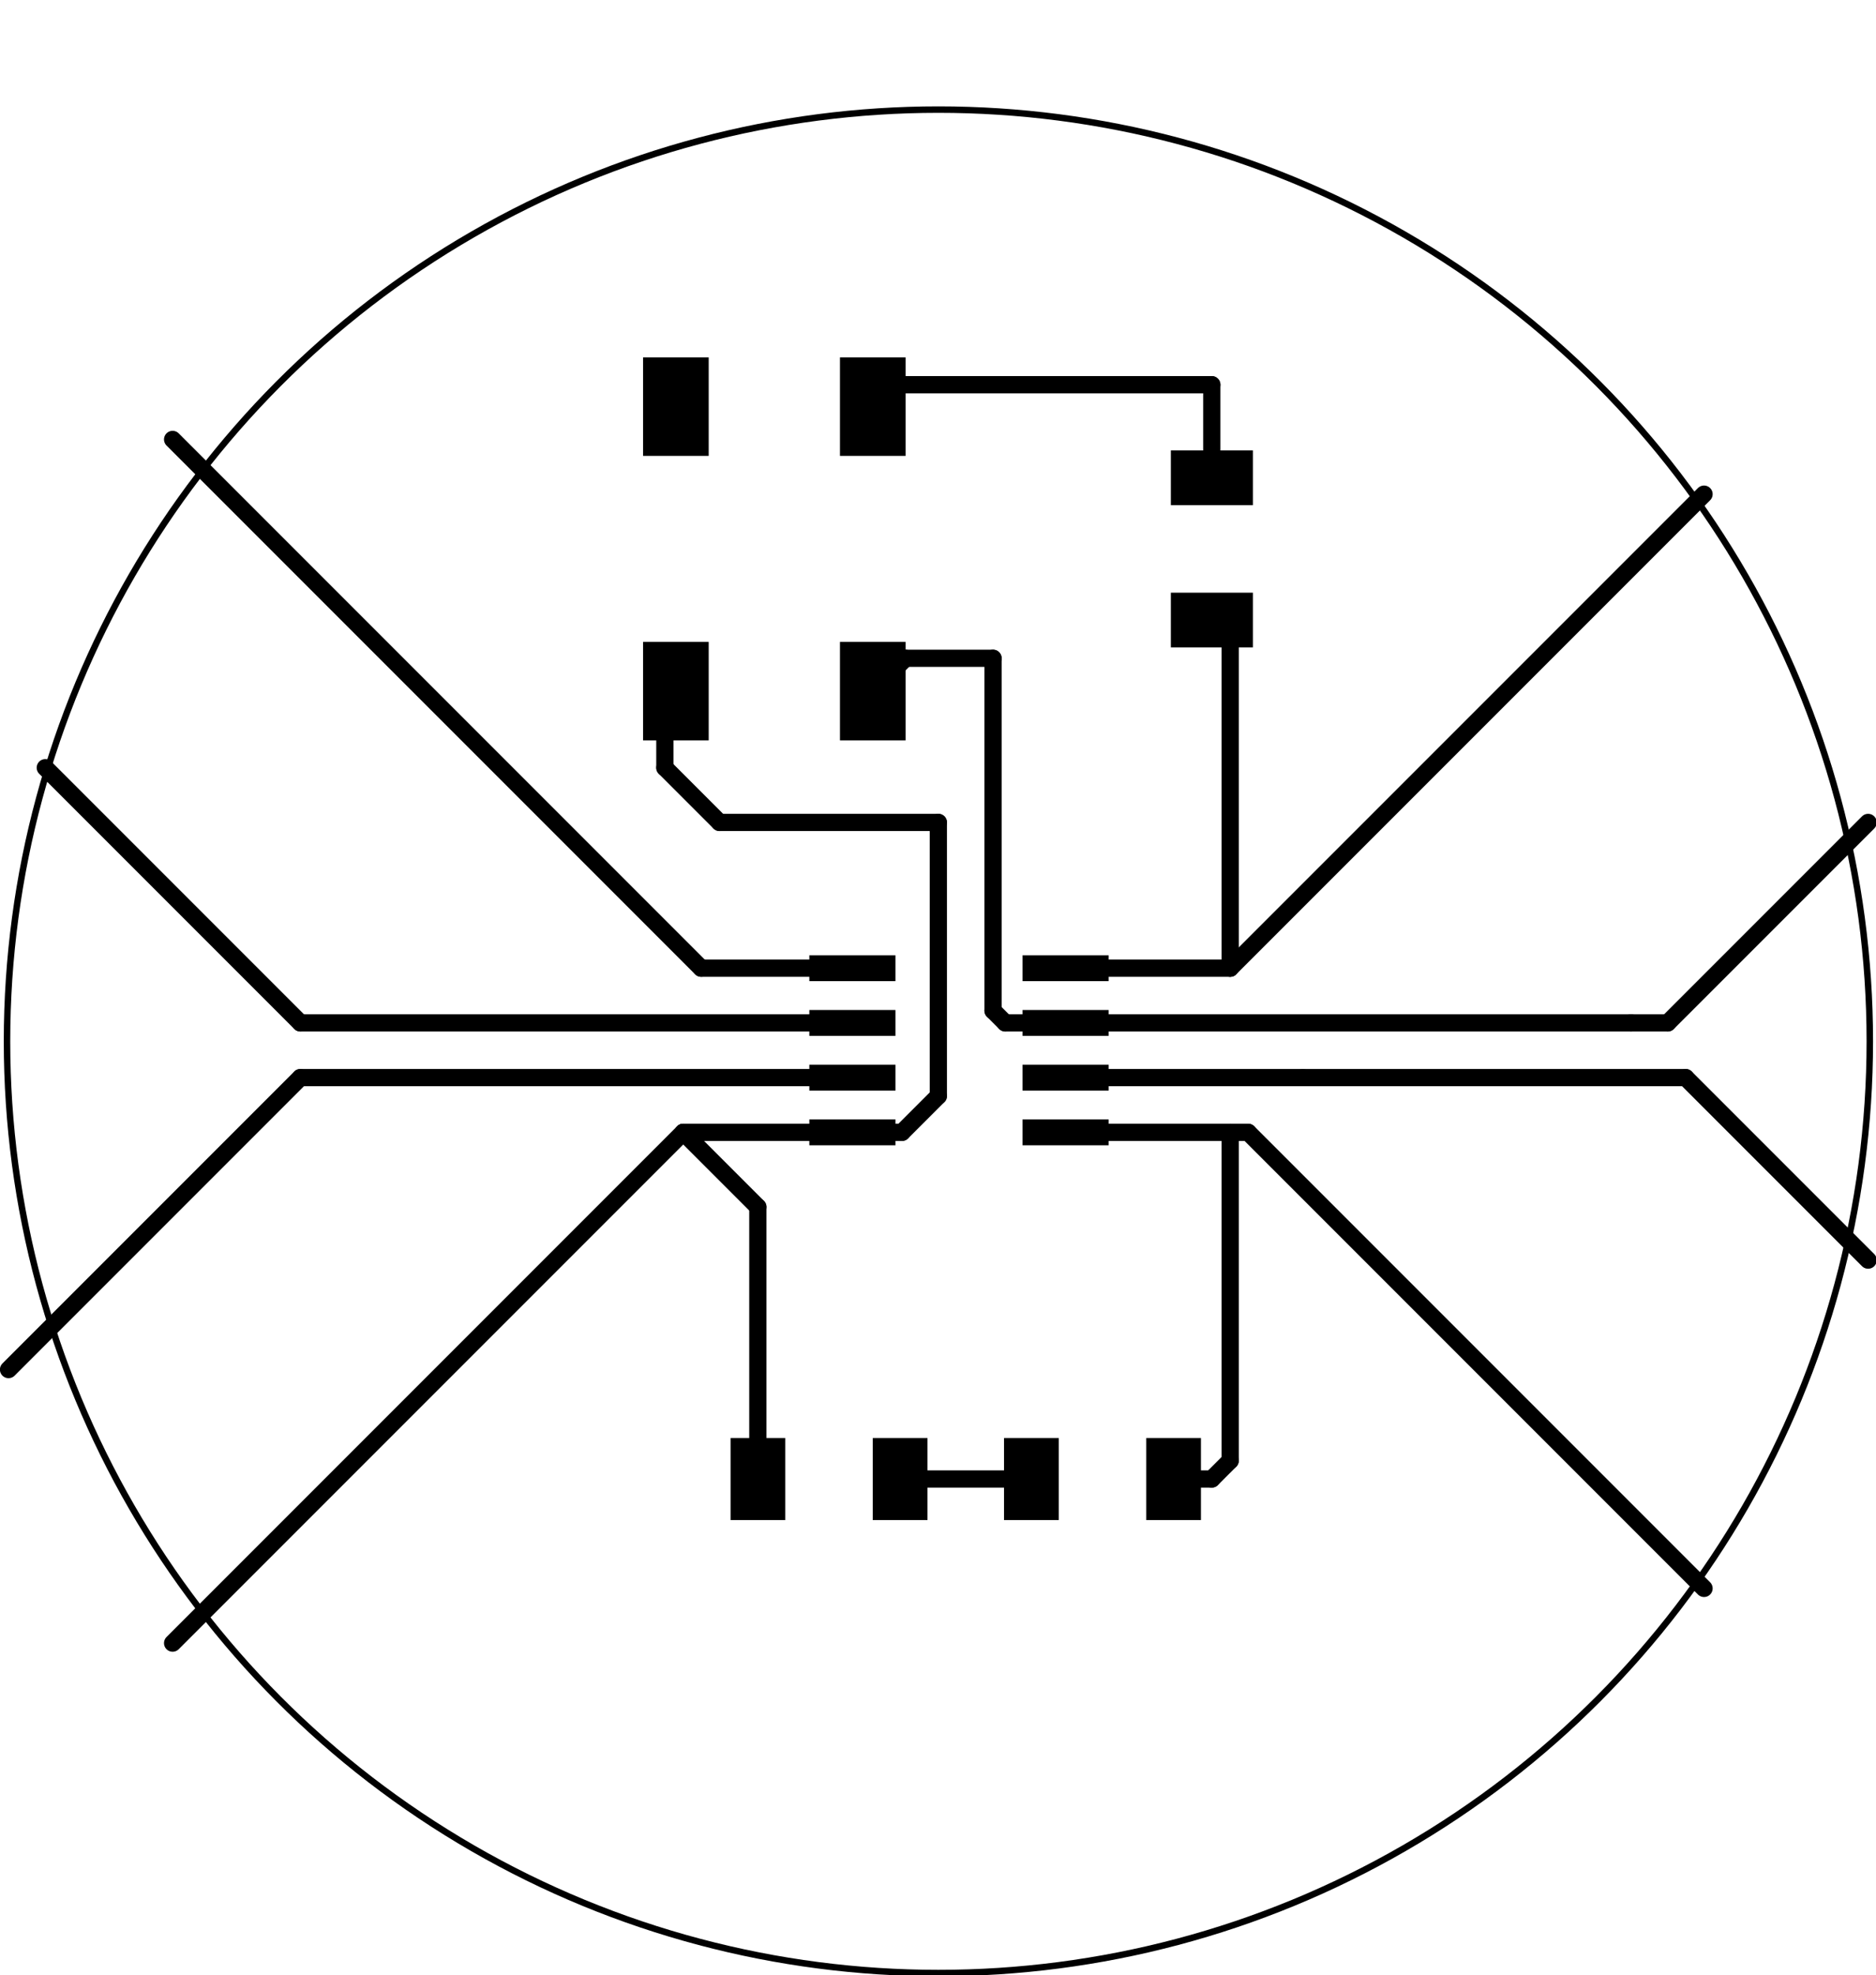 <?xml version="1.0" standalone="no"?>
 <!DOCTYPE svg PUBLIC "-//W3C//DTD SVG 1.1//EN" 
 "http://www.w3.org/Graphics/SVG/1.1/DTD/svg11.dtd"> 
<svg
  xmlns:svg="http://www.w3.org/2000/svg"
  xmlns="http://www.w3.org/2000/svg"
  xmlns:xlink="http://www.w3.org/1999/xlink"
  version="1.1"
  width="4.356cm" height="4.585cm" viewBox="0 0 17150 18050">
<title>SVG Picture created as Spider_tiny45-brd.svg date 2021/03/05 17:51:43 </title>
  <desc>Picture generated by PCBNEW </desc>
<g style="fill:#000000; fill-opacity:1;stroke:#000000; stroke-opacity:1;
stroke-linecap:round; stroke-linejoin:round;"
 transform="translate(0 0) scale(1 1)">
</g>
<g style="fill:#000000; fill-opacity:0.0; 
stroke:#000000; stroke-width:-0; stroke-opacity:1; 
stroke-linecap:round; stroke-linejoin:round;">
<g >
</g>
<g style="fill:#000000; fill-opacity:0.0; 
stroke:#000000; stroke-width:0; stroke-opacity:1; 
stroke-linecap:round; stroke-linejoin:round;">
</g>
<g style="fill:#000000; fill-opacity:1.0; 
stroke:#000000; stroke-width:0; stroke-opacity:1; 
stroke-linecap:round; stroke-linejoin:round;">
<path style="fill:#000000; fill-opacity:1.0; 
stroke:#000000; stroke-width:0; stroke-opacity:1; 
stroke-linecap:round; stroke-linejoin:round;fill-rule:evenodd;"
d="M 7178.74,13140.5
7178.74,13890.5
6678.74,13890.5
6678.74,13140.5
Z" /> 
<path style="fill:#000000; fill-opacity:1.0; 
stroke:#000000; stroke-width:0; stroke-opacity:1; 
stroke-linecap:round; stroke-linejoin:round;fill-rule:evenodd;"
d="M 8478.74,13140.5
8478.74,13890.5
7978.74,13890.5
7978.74,13140.5
Z" /> 
</g>
<g >
</g>
<g style="fill:#000000; fill-opacity:1.0; 
stroke:#000000; stroke-width:0; stroke-opacity:1; 
stroke-linecap:round; stroke-linejoin:round;">
<path style="fill:#000000; fill-opacity:1.0; 
stroke:#000000; stroke-width:0; stroke-opacity:1; 
stroke-linecap:round; stroke-linejoin:round;fill-rule:evenodd;"
d="M 8278.74,4165.48
7678.74,4165.48
7678.74,3265.48
8278.74,3265.48
Z" /> 
<path style="fill:#000000; fill-opacity:1.0; 
stroke:#000000; stroke-width:0; stroke-opacity:1; 
stroke-linecap:round; stroke-linejoin:round;fill-rule:evenodd;"
d="M 8278.74,6765.48
7678.74,6765.48
7678.74,5865.48
8278.74,5865.48
Z" /> 
<path style="fill:#000000; fill-opacity:1.0; 
stroke:#000000; stroke-width:0; stroke-opacity:1; 
stroke-linecap:round; stroke-linejoin:round;fill-rule:evenodd;"
d="M 6478.74,4165.48
5878.74,4165.48
5878.74,3265.48
6478.74,3265.48
Z" /> 
<path style="fill:#000000; fill-opacity:1.0; 
stroke:#000000; stroke-width:0; stroke-opacity:1; 
stroke-linecap:round; stroke-linejoin:round;fill-rule:evenodd;"
d="M 6478.74,6765.48
5878.74,6765.48
5878.74,5865.48
6478.74,5865.48
Z" /> 
</g>
<g >
</g>
<g style="fill:#000000; fill-opacity:1.0; 
stroke:#000000; stroke-width:0; stroke-opacity:1; 
stroke-linecap:round; stroke-linejoin:round;">
<path style="fill:#000000; fill-opacity:1.0; 
stroke:#000000; stroke-width:0; stroke-opacity:1; 
stroke-linecap:round; stroke-linejoin:round;fill-rule:evenodd;"
d="M 10703.7,5415.48
11453.7,5415.48
11453.7,5915.48
10703.7,5915.48
Z" /> 
<path style="fill:#000000; fill-opacity:1.0; 
stroke:#000000; stroke-width:0; stroke-opacity:1; 
stroke-linecap:round; stroke-linejoin:round;fill-rule:evenodd;"
d="M 10703.7,4115.48
11453.7,4115.48
11453.7,4615.48
10703.7,4615.48
Z" /> 
</g>
<g >
</g>
<g style="fill:#000000; fill-opacity:1.0; 
stroke:#000000; stroke-width:0; stroke-opacity:1; 
stroke-linecap:round; stroke-linejoin:round;">
<path style="fill:#000000; fill-opacity:1.0; 
stroke:#000000; stroke-width:0; stroke-opacity:1; 
stroke-linecap:round; stroke-linejoin:round;fill-rule:evenodd;"
d="M 10478.7,13890.5
10478.7,13140.5
10978.7,13140.5
10978.7,13890.5
Z" /> 
<path style="fill:#000000; fill-opacity:1.0; 
stroke:#000000; stroke-width:0; stroke-opacity:1; 
stroke-linecap:round; stroke-linejoin:round;fill-rule:evenodd;"
d="M 9178.74,13890.5
9178.74,13140.5
9678.74,13140.5
9678.74,13890.5
Z" /> 
</g>
<g >
</g>
<g style="fill:#000000; fill-opacity:1.0; 
stroke:#000000; stroke-width:0; stroke-opacity:1; 
stroke-linecap:round; stroke-linejoin:round;">
<path style="fill:#000000; fill-opacity:1.0; 
stroke:#000000; stroke-width:0; stroke-opacity:1; 
stroke-linecap:round; stroke-linejoin:round;fill-rule:evenodd;"
d="M 7398.82,8965.48
7398.82,8729.26
8186.22,8729.26
8186.22,8965.48
Z" /> 
<path style="fill:#000000; fill-opacity:1.0; 
stroke:#000000; stroke-width:0; stroke-opacity:1; 
stroke-linecap:round; stroke-linejoin:round;fill-rule:evenodd;"
d="M 7398.82,9465.48
7398.82,9229.26
8186.22,9229.26
8186.22,9465.48
Z" /> 
<path style="fill:#000000; fill-opacity:1.0; 
stroke:#000000; stroke-width:0; stroke-opacity:1; 
stroke-linecap:round; stroke-linejoin:round;fill-rule:evenodd;"
d="M 7398.82,9965.48
7398.82,9729.26
8186.22,9729.26
8186.22,9965.48
Z" /> 
<path style="fill:#000000; fill-opacity:1.0; 
stroke:#000000; stroke-width:0; stroke-opacity:1; 
stroke-linecap:round; stroke-linejoin:round;fill-rule:evenodd;"
d="M 7398.82,10465.5
7398.82,10229.3
8186.22,10229.3
8186.22,10465.5
Z" /> 
<path style="fill:#000000; fill-opacity:1.0; 
stroke:#000000; stroke-width:0; stroke-opacity:1; 
stroke-linecap:round; stroke-linejoin:round;fill-rule:evenodd;"
d="M 9347.64,10465.5
9347.64,10229.3
10135,10229.3
10135,10465.5
Z" /> 
<path style="fill:#000000; fill-opacity:1.0; 
stroke:#000000; stroke-width:0; stroke-opacity:1; 
stroke-linecap:round; stroke-linejoin:round;fill-rule:evenodd;"
d="M 9347.64,9965.48
9347.64,9729.26
10135,9729.26
10135,9965.48
Z" /> 
<path style="fill:#000000; fill-opacity:1.0; 
stroke:#000000; stroke-width:0; stroke-opacity:1; 
stroke-linecap:round; stroke-linejoin:round;fill-rule:evenodd;"
d="M 9347.64,9465.48
9347.64,9229.26
10135,9229.26
10135,9465.48
Z" /> 
<path style="fill:#000000; fill-opacity:1.0; 
stroke:#000000; stroke-width:0; stroke-opacity:1; 
stroke-linecap:round; stroke-linejoin:round;fill-rule:evenodd;"
d="M 9347.64,8965.48
9347.64,8729.26
10135,8729.26
10135,8965.48
Z" /> 
</g>
<g >
</g>
<g >
</g>
<g style="fill:#000000; fill-opacity:1.0; 
stroke:#000000; stroke-width:0; stroke-opacity:1; 
stroke-linecap:round; stroke-linejoin:round;">
</g>
<g style="fill:#000000; fill-opacity:1.0; 
stroke:#000000; stroke-width:157.48; stroke-opacity:1; 
stroke-linecap:round; stroke-linejoin:round;">
</g>
<g style="fill:#000000; fill-opacity:0.0; 
stroke:#000000; stroke-width:157.48; stroke-opacity:1; 
stroke-linecap:round; stroke-linejoin:round;">
<path d="M7792 10347
L6246 10347
" />
<path d="M6246 10347
L1578 15015
" />
<path d="M6928 13515
L6928 11029
" />
<path d="M6928 11029
L6246 10347
" />
<path d="M6078 7015
L6078 6415
" />
<path d="M6578 7515
L6078 7015
" />
<path d="M8578 7515
L6578 7515
" />
<path d="M8578 10015
L8578 7515
" />
<path d="M8246 10347
L8578 10015
" />
<path d="M6078 6415
L6178 6315
" />
<path d="M7792 10347
L8246 10347
" />
<path d="M7792 8847
L6410 8847
" />
<path d="M6410 8847
L1578 4015
" />
<path d="M7792 9347
L2746 9347
" />
<path d="M2746 9347
L414 7015
" />
<path d="M7792 9847
L2746 9847
" />
<path d="M2746 9847
L78 12515
" />
<path d="M11410 10347
L15578 14515
" />
<path d="M11246 10347
L11246 13347
" />
<path d="M9741 10347
L11246 10347
" />
<path d="M11246 10347
L11410 10347
" />
<path d="M11078 13515
L10728 13515
" />
<path d="M11246 13347
L11078 13515
" />
<path d="M9741 9847
L11910 9847
" />
<path d="M11910 9847
L15410 9847
" />
<path d="M15410 9847
L17078 11515
" />
<path d="M9741 9347
L14910 9347
" />
<path d="M14910 9347
L15246 9347
" />
<path d="M15246 9347
L17078 7515
" />
<path d="M9741 9347
L9410 9347
" />
<path d="M9078 6015
L8278 6015
" />
<path d="M8278 6015
L7978 6315
" />
<path d="M9078 9235
L9078 6015
" />
<path d="M9190 9347
L9078 9235
" />
<path d="M9741 9347
L9190 9347
" />
<path d="M9741 8847
L11246 8847
" />
<path d="M11246 5833
L11078 5665
" />
<path d="M11246 8847
L11246 5833
" />
<path d="M11246 8847
L15578 4515
" />
<path d="M11078 4365
L11078 3515
" />
<path d="M8178 3515
L7978 3715
" />
<path d="M11078 3515
L8178 3515
" />
<path d="M9428 13515
L8228 13515
" />
</g>
<g >
</g>
</g>
<g style="fill:#FFFFFF; fill-opacity:0.0; 
stroke:#FFFFFF; stroke-width:157.48; stroke-opacity:1; 
stroke-linecap:round; stroke-linejoin:round;">
</g>
<g style="fill:#000000; fill-opacity:0.0; 
stroke:#000000; stroke-width:157.48; stroke-opacity:1; 
stroke-linecap:round; stroke-linejoin:round;">
</g>
<g style="fill:#000000; fill-opacity:0.0; 
stroke:#000000; stroke-width:59.055; stroke-opacity:1; 
stroke-linecap:round; stroke-linejoin:round;">
<circle cx="8578.74" cy="9515.48" r="8514.69" /> 
<g >
</g>
<g >
</g>
<g >
</g>
<g >
</g>
<g >
</g>
<g >
</g>
</g> 
</svg>
